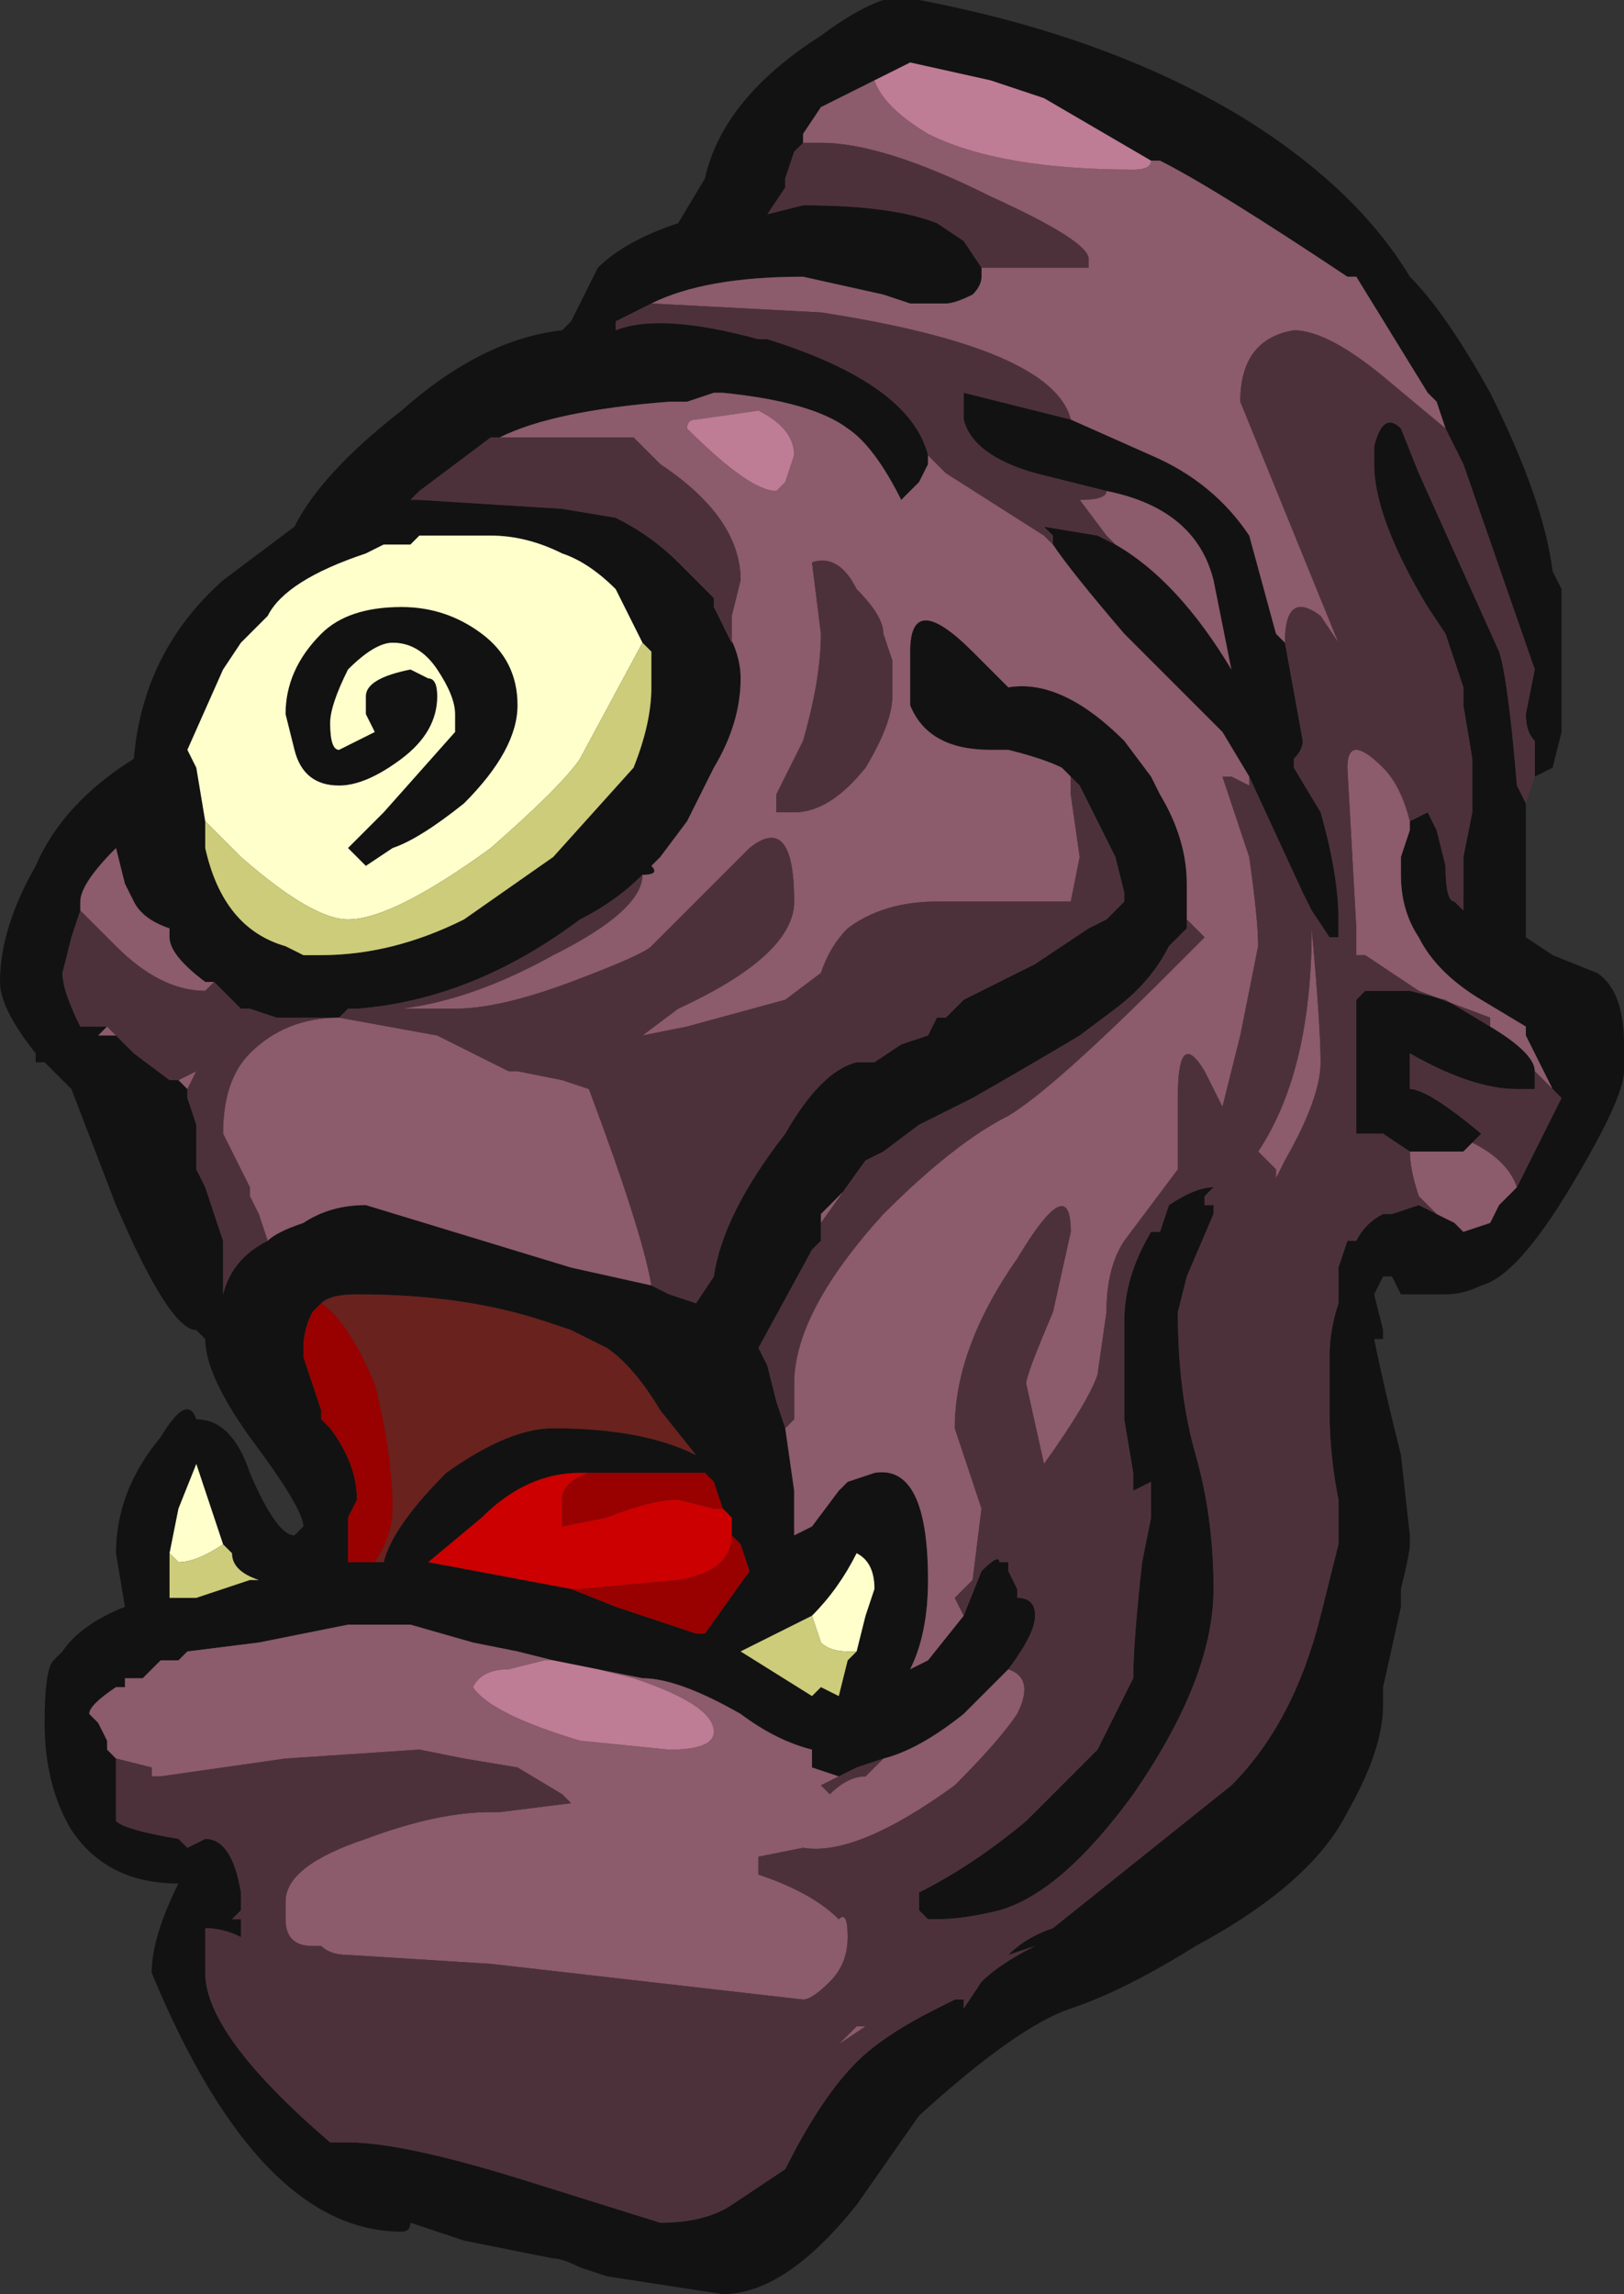 <?xml version="1.0" encoding="UTF-8" standalone="no"?>
<svg xmlns:ffdec="https://www.free-decompiler.com/flash" xmlns:xlink="http://www.w3.org/1999/xlink" ffdec:objectType="shape" height="12.85px" width="9.1px" xmlns="http://www.w3.org/2000/svg">
  <rect width="100%" height="100%" fill="#333333" stroke="none"/>
  <g transform="matrix(1.0, 0.0, 0.0, 1.0, 4.6, 10.85)">
    <path d="M3.95 -6.35 L3.95 -5.6 4.1 -5.5 4.35 -5.4 Q4.5 -5.3 4.5 -5.0 L4.5 -4.85 Q4.5 -4.7 4.2 -4.2 3.9 -3.7 3.7 -3.65 3.6 -3.6 3.5 -3.6 L3.25 -3.6 3.2 -3.7 3.15 -3.7 3.1 -3.6 3.15 -3.4 3.15 -3.35 3.1 -3.35 Q3.15 -3.1 3.25 -2.7 L3.3 -2.25 3.3 -2.2 Q3.3 -2.15 3.25 -1.95 L3.25 -1.85 3.15 -1.4 3.15 -1.3 Q3.15 -1.05 2.95 -0.7 2.75 -0.3 2.1 0.05 1.7 0.3 1.4 0.4 1.1 0.5 0.55 1.0 L0.2 1.5 Q-0.2 2.0 -0.55 2.0 L-1.2 1.9 -1.35 1.85 Q-1.45 1.8 -1.5 1.8 L-2.0 1.7 -2.3 1.6 Q-2.3 1.65 -2.35 1.65 -3.15 1.65 -3.75 0.2 -3.75 0.0 -3.6 -0.3 -4.0 -0.3 -4.2 -0.6 -4.35 -0.85 -4.35 -1.2 -4.35 -1.5 -4.3 -1.55 L-4.25 -1.6 Q-4.15 -1.75 -3.9 -1.85 L-3.95 -2.15 Q-3.95 -2.5 -3.7 -2.8 -3.55 -3.05 -3.5 -2.9 -3.3 -2.9 -3.2 -2.6 -3.05 -2.25 -2.95 -2.25 L-2.9 -2.3 Q-2.9 -2.4 -3.2 -2.8 -3.45 -3.15 -3.45 -3.35 L-3.5 -3.4 Q-3.65 -3.4 -3.95 -4.1 L-4.2 -4.75 -4.35 -4.9 -4.4 -4.9 -4.4 -4.95 Q-4.6 -5.2 -4.6 -5.35 -4.6 -5.65 -4.4 -6.0 -4.25 -6.35 -3.85 -6.6 -3.8 -7.2 -3.35 -7.6 L-2.95 -7.9 Q-2.8 -8.2 -2.35 -8.55 -1.9 -8.95 -1.45 -9.0 L-1.4 -9.05 -1.25 -9.35 Q-1.1 -9.5 -0.8 -9.6 L-0.65 -9.85 Q-0.55 -10.3 0.0 -10.65 0.2 -10.8 0.35 -10.85 L0.55 -10.85 Q1.6 -10.65 2.35 -10.2 3.0 -9.8 3.3 -9.3 3.5 -9.1 3.75 -8.65 4.05 -8.05 4.1 -7.65 L4.15 -7.55 4.15 -6.75 4.1 -6.55 4.0 -6.5 4.0 -6.7 Q3.95 -6.75 3.95 -6.85 L4.0 -7.1 3.6 -8.25 3.5 -8.45 3.45 -8.6 3.4 -8.65 3.0 -9.3 2.95 -9.3 Q2.2 -9.8 1.9 -9.95 L1.85 -9.95 1.25 -10.3 0.95 -10.4 0.5 -10.5 0.3 -10.4 0.0 -10.25 -0.1 -10.1 -0.1 -10.05 -0.15 -10.0 -0.2 -9.85 -0.2 -9.8 -0.3 -9.65 -0.1 -9.7 Q0.4 -9.7 0.65 -9.6 L0.8 -9.5 0.9 -9.35 0.9 -9.3 Q0.9 -9.25 0.85 -9.2 0.75 -9.15 0.7 -9.15 L0.5 -9.15 0.35 -9.2 -0.1 -9.3 Q-0.65 -9.3 -0.95 -9.15 L-1.15 -9.05 -1.15 -9.0 Q-0.9 -9.1 -0.35 -8.95 L-0.3 -8.95 Q0.5 -8.7 0.6 -8.3 L0.6 -8.25 0.55 -8.15 0.45 -8.05 Q0.3 -8.35 0.15 -8.45 -0.05 -8.6 -0.55 -8.65 L-0.6 -8.65 -0.75 -8.6 -0.85 -8.6 Q-1.5 -8.55 -1.8 -8.4 L-1.85 -8.4 -2.25 -8.1 -2.3 -8.05 -2.25 -8.05 -1.45 -8.0 -1.15 -7.95 Q-0.95 -7.85 -0.8 -7.7 L-0.6 -7.5 -0.6 -7.45 -0.55 -7.35 Q-0.45 -7.2 -0.45 -7.05 -0.45 -6.8 -0.6 -6.55 L-0.75 -6.25 -0.9 -6.05 -0.95 -6.0 Q-0.9 -5.95 -1.0 -5.95 -1.15 -5.8 -1.35 -5.7 -1.95 -5.25 -2.6 -5.2 L-2.65 -5.2 -2.7 -5.15 -3.05 -5.15 -3.2 -5.2 -3.25 -5.2 -3.4 -5.35 -3.45 -5.35 Q-3.65 -5.5 -3.65 -5.6 L-3.65 -5.65 Q-3.8 -5.7 -3.85 -5.8 L-3.9 -5.9 -3.95 -6.1 Q-4.15 -5.9 -4.15 -5.8 L-4.15 -5.75 -4.2 -5.6 -4.25 -5.4 Q-4.25 -5.3 -4.15 -5.1 L-4.0 -5.1 -4.05 -5.05 -3.95 -5.05 -3.85 -4.95 -3.65 -4.8 -3.6 -4.8 -3.55 -4.75 -3.55 -4.7 -3.5 -4.55 -3.5 -4.3 -3.45 -4.2 Q-3.4 -4.05 -3.35 -3.9 L-3.35 -3.65 -3.35 -3.6 Q-3.3 -3.8 -3.1 -3.9 -3.05 -3.95 -2.9 -4.0 -2.75 -4.1 -2.55 -4.1 L-1.4 -3.75 -0.95 -3.65 -0.85 -3.6 -0.7 -3.55 -0.6 -3.7 Q-0.55 -4.05 -0.2 -4.5 0.0 -4.85 0.2 -4.9 L0.3 -4.9 0.45 -5.0 0.6 -5.05 0.65 -5.15 0.7 -5.15 0.8 -5.25 1.2 -5.45 1.5 -5.65 1.6 -5.7 1.7 -5.8 1.7 -5.85 1.65 -6.05 1.45 -6.45 1.4 -6.5 1.35 -6.55 Q1.25 -6.6 1.05 -6.65 L0.95 -6.65 Q0.6 -6.65 0.5 -6.9 L0.5 -7.2 Q0.5 -7.55 0.85 -7.2 L1.05 -7.0 Q1.35 -7.05 1.7 -6.7 L1.85 -6.5 1.9 -6.4 Q2.05 -6.15 2.05 -5.9 L2.05 -5.7 2.05 -5.65 1.95 -5.55 Q1.85 -5.35 1.65 -5.2 L1.45 -5.05 Q1.2 -4.9 0.85 -4.7 L0.55 -4.55 0.35 -4.4 0.25 -4.35 0.15 -4.2 0.0 -4.05 0.0 -4.0 0.0 -3.9 -0.05 -3.85 -0.35 -3.3 -0.3 -3.2 -0.25 -3.0 -0.2 -2.85 -0.15 -2.5 -0.15 -2.25 -0.05 -2.3 0.1 -2.5 0.15 -2.55 0.3 -2.6 Q0.6 -2.65 0.6 -2.0 0.6 -1.7 0.5 -1.5 L0.6 -1.55 0.8 -1.8 0.9 -2.05 Q1.0 -2.15 1.0 -2.1 L1.05 -2.1 1.05 -2.05 1.1 -1.95 1.1 -1.9 Q1.2 -1.9 1.2 -1.8 1.2 -1.7 1.05 -1.5 L0.8 -1.25 Q0.55 -1.05 0.35 -1.0 L0.2 -0.95 0.1 -0.9 -0.05 -0.95 -0.05 -1.05 Q-0.25 -1.1 -0.45 -1.25 -0.8 -1.45 -1.0 -1.45 L-1.25 -1.5 -1.5 -1.55 -1.7 -1.6 -1.95 -1.65 -2.3 -1.75 -2.65 -1.75 -3.15 -1.65 -3.55 -1.6 -3.6 -1.55 -3.7 -1.55 -3.8 -1.45 -3.9 -1.4 -3.95 -1.4 Q-4.1 -1.3 -4.1 -1.25 L-4.05 -1.2 -4.0 -1.1 -4.0 -1.05 -3.95 -1.0 -3.95 -0.65 Q-3.9 -0.6 -3.6 -0.55 L-3.55 -0.5 -3.45 -0.55 Q-3.3 -0.55 -3.25 -0.25 L-3.25 -0.15 -3.3 -0.1 -3.25 -0.1 -3.25 0.0 Q-3.35 -0.05 -3.45 -0.05 L-3.45 0.2 Q-3.45 0.55 -2.75 1.15 L-2.65 1.15 Q-2.35 1.15 -1.7 1.35 L-0.9 1.6 Q-0.65 1.6 -0.5 1.5 L-0.2 1.3 Q0.0 0.9 0.2 0.7 0.35 0.55 0.65 0.4 L0.75 0.35 0.8 0.35 0.8 0.4 0.9 0.25 Q1.0 0.15 1.2 0.05 L1.05 0.1 Q1.15 0.0 1.3 -0.05 L2.3 -0.85 Q2.65 -1.2 2.8 -1.8 L2.9 -2.2 2.9 -2.45 Q2.85 -2.7 2.85 -2.95 L2.85 -3.25 Q2.85 -3.4 2.9 -3.55 L2.9 -3.75 2.95 -3.9 3.0 -3.9 Q3.05 -4.0 3.15 -4.05 L3.2 -4.05 3.35 -4.1 3.45 -4.05 3.55 -4.0 3.6 -3.95 3.75 -4.0 3.8 -4.1 3.9 -4.2 4.15 -4.7 4.1 -4.75 3.95 -5.05 3.95 -5.1 3.7 -5.25 Q3.45 -5.4 3.35 -5.6 3.25 -5.75 3.25 -5.95 L3.25 -6.05 3.3 -6.2 3.3 -6.25 3.4 -6.3 3.45 -6.2 3.5 -6.0 Q3.5 -5.8 3.55 -5.8 L3.6 -5.75 3.6 -6.05 3.65 -6.3 3.65 -6.6 3.6 -6.9 3.6 -7.0 3.5 -7.3 3.4 -7.45 Q3.1 -7.95 3.1 -8.25 L3.1 -8.35 Q3.15 -8.55 3.25 -8.45 L3.35 -8.2 3.8 -7.2 Q3.85 -7.05 3.9 -6.45 L3.95 -6.35 M1.6 -8.1 L1.2 -8.2 Q0.85 -8.3 0.8 -8.5 L0.8 -8.65 1.4 -8.5 1.85 -8.3 Q2.2 -8.15 2.4 -7.85 L2.55 -7.3 2.6 -7.25 2.7 -6.7 Q2.7 -6.65 2.65 -6.6 L2.65 -6.55 2.8 -6.3 Q2.9 -5.95 2.9 -5.7 L2.9 -5.6 Q2.95 -5.6 2.85 -5.6 L2.75 -5.75 2.7 -5.85 2.4 -6.5 2.25 -6.75 1.7 -7.3 Q1.4 -7.65 1.3 -7.8 L1.3 -7.85 1.25 -7.9 1.55 -7.85 1.65 -7.8 Q2.0 -7.6 2.3 -7.1 L2.2 -7.6 Q2.1 -8.0 1.6 -8.1 M3.75 -5.1 Q4.0 -4.95 4.0 -4.85 L4.0 -4.75 3.9 -4.75 Q3.65 -4.75 3.3 -4.95 L3.3 -4.75 Q3.4 -4.75 3.7 -4.5 L3.6 -4.4 3.3 -4.4 3.15 -4.5 3.0 -4.5 3.0 -5.25 3.05 -5.3 3.3 -5.3 3.5 -5.25 3.75 -5.1 M2.15 -4.1 L2.2 -4.1 2.2 -4.05 2.05 -3.7 2.0 -3.5 Q2.0 -3.05 2.1 -2.7 2.2 -2.35 2.2 -1.95 2.2 -1.45 1.75 -0.8 1.35 -0.25 1.0 -0.15 0.8 -0.1 0.65 -0.1 L0.6 -0.1 0.55 -0.15 0.55 -0.25 Q0.85 -0.4 1.15 -0.65 L1.55 -1.05 1.75 -1.45 Q1.75 -1.65 1.8 -2.1 L1.85 -2.35 1.85 -2.55 1.75 -2.5 1.75 -2.6 1.7 -2.9 1.7 -3.45 Q1.7 -3.7 1.85 -3.95 L1.9 -3.95 1.95 -4.1 Q2.1 -4.2 2.2 -4.2 L2.15 -4.15 2.15 -4.1 M0.2 -1.6 L0.25 -1.8 0.3 -1.95 Q0.3 -2.1 0.2 -2.15 0.1 -1.95 -0.05 -1.8 -0.25 -1.7 -0.45 -1.6 L-0.05 -1.35 0.0 -1.4 0.1 -1.35 0.15 -1.55 0.2 -1.6 M-2.05 -7.85 L-2.25 -7.85 -2.3 -7.8 -2.45 -7.8 -2.55 -7.75 Q-3.0 -7.6 -3.1 -7.4 L-3.25 -7.25 -3.35 -7.1 -3.55 -6.65 -3.5 -6.55 -3.45 -6.25 -3.45 -6.1 Q-3.35 -5.65 -3.0 -5.55 L-2.9 -5.5 -2.8 -5.5 Q-2.4 -5.5 -2.0 -5.7 L-1.5 -6.05 -1.05 -6.55 Q-0.95 -6.8 -0.95 -7.0 L-0.95 -7.2 -1.0 -7.25 -1.15 -7.55 Q-1.3 -7.7 -1.45 -7.75 -1.65 -7.85 -1.85 -7.85 L-1.9 -7.85 -2.0 -7.85 -2.05 -7.85 M-2.65 -7.1 Q-2.75 -6.9 -2.75 -6.8 -2.75 -6.65 -2.7 -6.65 L-2.5 -6.75 -2.55 -6.85 -2.55 -6.95 Q-2.55 -7.05 -2.3 -7.1 L-2.2 -7.05 Q-2.15 -7.05 -2.15 -6.95 -2.15 -6.75 -2.35 -6.6 -2.55 -6.45 -2.7 -6.45 -2.9 -6.45 -2.95 -6.65 L-3.0 -6.85 Q-3.0 -7.1 -2.8 -7.3 -2.65 -7.45 -2.35 -7.45 -2.1 -7.45 -1.9 -7.3 -1.7 -7.15 -1.7 -6.9 -1.7 -6.65 -2.0 -6.35 -2.25 -6.15 -2.4 -6.1 L-2.55 -6.0 -2.65 -6.1 -2.45 -6.3 -2.05 -6.75 -2.05 -6.85 Q-2.05 -6.95 -2.15 -7.1 -2.25 -7.25 -2.4 -7.25 -2.5 -7.25 -2.65 -7.1 M-2.3 -4.7 L-2.3 -4.7 M-2.5 -2.1 L-2.45 -2.1 Q-2.4 -2.3 -2.1 -2.6 -1.75 -2.85 -1.5 -2.85 -1.0 -2.85 -0.7 -2.7 L-0.9 -2.95 Q-1.05 -3.2 -1.2 -3.3 L-1.4 -3.4 -1.55 -3.45 Q-2.0 -3.6 -2.6 -3.6 -2.75 -3.6 -2.8 -3.55 L-2.85 -3.5 Q-2.9 -3.4 -2.9 -3.3 L-2.9 -3.25 -2.8 -2.95 -2.75 -2.85 Q-2.6 -2.65 -2.6 -2.45 L-2.65 -2.35 -2.65 -2.3 Q-2.65 -2.15 -2.65 -2.1 L-2.5 -2.1 M-3.65 -2.15 L-3.65 -1.9 -3.5 -1.9 -3.2 -2.0 -3.15 -2.0 Q-3.3 -2.05 -3.3 -2.15 L-3.35 -2.2 -3.5 -2.65 -3.6 -2.4 -3.65 -2.15 M-1.3 -2.6 L-1.35 -2.6 Q-1.65 -2.6 -1.9 -2.35 L-2.2 -2.1 -1.4 -1.95 -1.15 -1.85 -0.7 -1.7 -0.65 -1.7 -0.4 -2.05 -0.45 -2.2 -0.5 -2.25 -0.5 -2.35 -0.55 -2.4 -0.6 -2.55 -0.65 -2.6 -1.3 -2.6 M-0.65 -2.6 L-0.65 -2.6" fill="#121212" fill-rule="evenodd" stroke="none"/>
    <path d="M3.3 -6.25 L3.3 -6.2 3.25 -6.05 3.25 -5.95 Q3.25 -5.75 3.35 -5.6 3.45 -5.4 3.7 -5.25 L3.95 -5.1 3.95 -5.05 4.1 -4.75 4.15 -4.7 4.0 -4.85 Q4.0 -4.95 3.75 -5.1 L3.75 -5.15 3.35 -5.3 3.05 -5.5 3.0 -5.5 3.0 -5.65 2.95 -6.55 Q2.95 -6.75 3.15 -6.55 3.25 -6.45 3.3 -6.25 M3.9 -4.2 L3.8 -4.1 3.75 -4.0 3.6 -3.95 3.55 -4.0 3.45 -4.05 3.35 -4.15 Q3.3 -4.3 3.3 -4.4 L3.6 -4.4 3.65 -4.45 Q3.85 -4.35 3.9 -4.2 M-3.95 -1.0 L-4.0 -1.05 -4.0 -1.1 -4.05 -1.2 -4.1 -1.25 Q-4.1 -1.3 -3.95 -1.4 L-3.9 -1.4 -3.9 -1.45 -3.8 -1.45 -3.7 -1.55 -3.6 -1.55 -3.55 -1.6 -3.15 -1.65 -2.65 -1.75 -2.3 -1.75 -1.95 -1.65 -1.7 -1.6 -1.5 -1.55 -1.55 -1.55 -1.75 -1.5 Q-1.9 -1.5 -1.95 -1.4 -1.85 -1.25 -1.35 -1.1 L-0.85 -1.05 Q-0.6 -1.05 -0.6 -1.15 -0.6 -1.3 -1.05 -1.45 L-1.25 -1.5 -1.0 -1.45 Q-0.8 -1.45 -0.45 -1.25 -0.25 -1.1 -0.05 -1.05 L-0.05 -0.95 0.1 -0.9 0.0 -0.85 0.05 -0.8 Q0.15 -0.9 0.25 -0.9 L0.35 -1.0 Q0.55 -1.05 0.8 -1.25 L1.05 -1.5 Q1.2 -1.45 1.1 -1.25 1.0 -1.1 0.75 -0.85 0.2 -0.45 -0.1 -0.5 L-0.35 -0.45 -0.35 -0.35 Q-0.05 -0.25 0.1 -0.1 0.15 -0.15 0.15 0.0 0.15 0.15 0.05 0.25 -0.05 0.35 -0.1 0.35 L-1.85 0.15 -2.65 0.1 Q-2.75 0.1 -2.8 0.05 L-2.85 0.05 Q-3.0 0.05 -3.0 -0.1 L-3.0 -0.2 Q-3.0 -0.4 -2.55 -0.55 -2.15 -0.7 -1.85 -0.7 L-1.8 -0.7 -1.4 -0.75 -1.45 -0.8 -1.7 -0.95 -2.0 -1.0 -2.25 -1.05 -3.0 -1.0 -3.7 -0.9 -3.75 -0.9 -3.75 -0.95 -3.95 -1.0 M0.8 -1.8 L0.6 -1.55 0.5 -1.5 Q0.6 -1.7 0.6 -2.0 0.6 -2.65 0.3 -2.6 L0.15 -2.55 0.1 -2.5 -0.05 -2.3 -0.15 -2.25 -0.15 -2.5 -0.2 -2.85 -0.15 -2.9 -0.15 -3.1 Q-0.15 -3.5 0.35 -4.05 0.75 -4.45 1.05 -4.6 1.3 -4.75 1.95 -5.4 L2.15 -5.6 2.05 -5.7 2.05 -5.9 Q2.05 -6.15 1.9 -6.4 L1.85 -6.5 1.7 -6.7 Q1.35 -7.05 1.05 -7.0 L0.85 -7.2 Q0.5 -7.55 0.5 -7.2 L0.5 -6.9 Q0.6 -6.65 0.95 -6.65 L1.05 -6.65 Q1.25 -6.6 1.35 -6.55 L1.4 -6.5 1.4 -6.4 1.45 -6.05 1.4 -5.8 0.65 -5.8 Q0.35 -5.8 0.15 -5.65 0.05 -5.55 0.0 -5.4 L-0.2 -5.25 -0.75 -5.1 -1.0 -5.05 -0.8 -5.2 Q-0.15 -5.5 -0.15 -5.8 -0.15 -6.3 -0.4 -6.1 L-0.95 -5.55 Q-1.0 -5.5 -1.4 -5.35 -1.8 -5.2 -2.05 -5.2 L-2.35 -5.2 Q-1.95 -5.25 -1.5 -5.5 -1.0 -5.75 -1.0 -5.95 -0.9 -5.95 -0.95 -6.0 L-0.9 -6.05 -0.75 -6.25 -0.6 -6.55 Q-0.45 -6.8 -0.45 -7.05 -0.45 -7.2 -0.55 -7.35 L-0.5 -7.25 -0.5 -7.4 -0.45 -7.6 Q-0.45 -7.95 -0.9 -8.25 L-1.05 -8.4 -1.3 -8.4 Q-1.55 -8.4 -1.85 -8.4 L-1.8 -8.4 Q-1.5 -8.55 -0.85 -8.6 L-0.75 -8.6 -0.6 -8.65 -0.55 -8.65 Q-0.05 -8.6 0.15 -8.45 0.3 -8.35 0.45 -8.05 L0.55 -8.15 0.6 -8.25 0.6 -8.3 0.7 -8.2 1.25 -7.85 1.3 -7.8 Q1.4 -7.65 1.7 -7.3 L2.25 -6.75 2.4 -6.5 2.4 -6.45 2.3 -6.5 2.25 -6.5 2.4 -6.05 Q2.45 -5.7 2.45 -5.55 L2.35 -5.05 2.25 -4.65 2.15 -4.85 Q2.0 -5.1 2.0 -4.7 L2.0 -4.3 1.7 -3.9 Q1.6 -3.75 1.6 -3.5 L1.55 -3.15 Q1.5 -3.0 1.25 -2.65 L1.15 -3.1 Q1.15 -3.15 1.3 -3.5 L1.4 -3.95 Q1.4 -4.3 1.1 -3.8 0.75 -3.3 0.75 -2.85 L0.9 -2.4 0.85 -2.0 0.75 -1.9 0.8 -1.8 M0.0 -4.0 L0.0 -4.05 0.15 -4.2 0.25 -4.35 0.0 -4.0 M-0.95 -3.65 L-1.4 -3.75 -2.55 -4.1 Q-2.75 -4.1 -2.9 -4.0 -3.05 -3.95 -3.1 -3.9 L-3.15 -4.05 -3.2 -4.15 -3.2 -4.2 -3.35 -4.5 Q-3.35 -4.8 -3.2 -4.95 -3.0 -5.15 -2.7 -5.15 L-2.15 -5.05 -1.75 -4.85 -1.7 -4.85 -1.45 -4.8 -1.3 -4.75 Q-1.0 -3.95 -0.95 -3.65 M-3.35 -3.6 L-3.35 -3.65 -3.35 -3.6 M-3.55 -4.7 L-3.55 -4.75 -3.6 -4.8 -3.5 -4.85 -3.55 -4.75 -3.55 -4.7 M-3.95 -5.05 L-4.05 -5.05 -4.0 -5.1 -3.95 -5.05 M-4.15 -5.75 L-4.15 -5.8 Q-4.15 -5.9 -3.95 -6.1 L-3.9 -5.9 -3.85 -5.8 Q-3.8 -5.7 -3.65 -5.65 L-3.65 -5.6 Q-3.65 -5.5 -3.45 -5.35 L-3.4 -5.35 -3.45 -5.3 Q-3.7 -5.3 -3.95 -5.55 L-4.15 -5.75 M-0.95 -9.15 Q-0.65 -9.3 -0.1 -9.3 L0.35 -9.2 0.5 -9.15 0.7 -9.15 Q0.75 -9.15 0.85 -9.2 0.9 -9.25 0.9 -9.3 L0.9 -9.35 1.5 -9.35 1.5 -9.4 Q1.5 -9.5 0.95 -9.75 0.35 -10.05 0.0 -10.05 L-0.1 -10.05 -0.1 -10.1 0.0 -10.25 0.3 -10.4 Q0.35 -10.25 0.6 -10.1 1.0 -9.9 1.75 -9.9 1.85 -9.9 1.85 -9.95 L1.9 -9.95 Q2.2 -9.8 2.95 -9.3 L3.0 -9.3 3.4 -8.65 3.45 -8.6 3.5 -8.45 3.2 -8.7 Q2.85 -9.0 2.65 -9.0 2.35 -8.95 2.35 -8.6 L2.9 -7.25 2.8 -7.4 Q2.6 -7.55 2.6 -7.25 L2.55 -7.3 2.4 -7.85 Q2.2 -8.15 1.85 -8.3 L1.4 -8.5 Q1.3 -8.9 0.0 -9.1 L-0.95 -9.15 M1.65 -7.8 L1.6 -7.85 1.45 -8.05 Q1.6 -8.05 1.6 -8.1 2.1 -8.0 2.2 -7.6 L2.3 -7.1 Q2.0 -7.6 1.65 -7.8 M0.35 -7.3 Q0.35 -7.4 0.2 -7.55 0.1 -7.75 -0.05 -7.7 L0.0 -7.3 Q0.0 -7.05 -0.1 -6.7 L-0.25 -6.4 -0.25 -6.3 -0.15 -6.3 Q0.05 -6.3 0.25 -6.55 0.4 -6.8 0.4 -6.95 L0.4 -7.15 0.35 -7.3 M2.6 -4.35 L2.55 -4.25 2.55 -4.3 2.45 -4.4 Q2.75 -4.85 2.75 -5.65 2.8 -5.1 2.8 -4.9 2.8 -4.7 2.6 -4.35 M0.1 0.6 L0.25 0.5 0.2 0.5 0.1 0.6 M-0.35 -8.55 L-0.7 -8.5 Q-0.75 -8.5 -0.75 -8.45 -0.4 -8.1 -0.25 -8.1 L-0.2 -8.15 -0.15 -8.3 Q-0.15 -8.45 -0.35 -8.55 M-2.3 -4.7 L-2.3 -4.7 M-0.05 0.1 L-0.05 0.1" fill="#8c5b6c" fill-rule="evenodd" stroke="none"/>
    <path d="M4.0 -6.5 L3.95 -6.35 3.9 -6.45 Q3.85 -7.05 3.8 -7.2 L3.35 -8.2 3.25 -8.45 Q3.15 -8.55 3.1 -8.35 L3.1 -8.25 Q3.1 -7.95 3.4 -7.45 L3.5 -7.3 3.6 -7.0 3.6 -6.9 3.65 -6.6 3.65 -6.3 3.6 -6.05 3.6 -5.75 3.55 -5.8 Q3.5 -5.8 3.5 -6.0 L3.45 -6.2 3.4 -6.3 3.3 -6.25 Q3.25 -6.45 3.15 -6.55 2.95 -6.75 2.95 -6.55 L3.0 -5.65 3.0 -5.5 3.05 -5.5 3.35 -5.3 3.75 -5.15 3.75 -5.1 3.5 -5.25 3.3 -5.3 3.05 -5.3 3.0 -5.25 3.0 -4.5 3.15 -4.5 3.3 -4.4 Q3.3 -4.3 3.35 -4.15 L3.45 -4.05 3.35 -4.1 3.2 -4.05 3.15 -4.05 Q3.05 -4.0 3.0 -3.9 L2.95 -3.9 2.9 -3.75 2.9 -3.55 Q2.85 -3.4 2.85 -3.25 L2.85 -2.95 Q2.85 -2.7 2.9 -2.45 L2.9 -2.2 2.8 -1.8 Q2.65 -1.2 2.3 -0.85 L1.3 -0.05 Q1.15 0.0 1.05 0.1 L1.2 0.05 Q1.0 0.15 0.9 0.25 L0.8 0.4 0.8 0.35 0.75 0.35 0.65 0.4 Q0.35 0.55 0.2 0.7 0.0 0.9 -0.2 1.3 L-0.5 1.5 Q-0.65 1.6 -0.9 1.6 L-1.7 1.35 Q-2.35 1.15 -2.65 1.15 L-2.75 1.15 Q-3.45 0.55 -3.45 0.2 L-3.45 -0.05 Q-3.35 -0.05 -3.25 0.0 L-3.25 -0.1 -3.3 -0.1 -3.25 -0.15 -3.25 -0.25 Q-3.3 -0.55 -3.45 -0.55 L-3.55 -0.5 -3.6 -0.55 Q-3.9 -0.6 -3.95 -0.65 L-3.95 -1.0 -3.75 -0.95 -3.75 -0.9 -3.7 -0.9 -3.0 -1.0 -2.25 -1.05 -2.0 -1.0 -1.7 -0.95 -1.45 -0.8 -1.4 -0.75 -1.8 -0.7 -1.85 -0.7 Q-2.15 -0.7 -2.55 -0.55 -3.0 -0.4 -3.0 -0.2 L-3.0 -0.1 Q-3.0 0.05 -2.85 0.05 L-2.8 0.05 Q-2.75 0.1 -2.65 0.1 L-1.85 0.15 -0.1 0.35 Q-0.05 0.35 0.05 0.25 0.15 0.15 0.15 0.0 0.15 -0.15 0.1 -0.1 -0.05 -0.25 -0.35 -0.35 L-0.35 -0.45 -0.1 -0.5 Q0.2 -0.45 0.75 -0.85 1.0 -1.1 1.1 -1.25 1.2 -1.45 1.05 -1.5 1.2 -1.7 1.2 -1.8 1.2 -1.9 1.1 -1.9 L1.1 -1.95 1.05 -2.05 1.05 -2.1 1.0 -2.1 Q1.0 -2.15 0.9 -2.05 L0.8 -1.8 0.75 -1.9 0.85 -2.0 0.9 -2.4 0.75 -2.85 Q0.75 -3.3 1.1 -3.8 1.4 -4.3 1.4 -3.95 L1.3 -3.5 Q1.15 -3.15 1.15 -3.1 L1.25 -2.65 Q1.5 -3.0 1.55 -3.15 L1.6 -3.5 Q1.6 -3.75 1.7 -3.9 L2.0 -4.3 2.0 -4.7 Q2.0 -5.1 2.15 -4.85 L2.25 -4.65 2.35 -5.05 2.45 -5.55 Q2.45 -5.7 2.4 -6.05 L2.25 -6.5 2.3 -6.5 2.4 -6.45 2.4 -6.5 2.7 -5.85 2.75 -5.75 2.85 -5.6 Q2.95 -5.6 2.9 -5.6 L2.9 -5.7 Q2.9 -5.95 2.8 -6.3 L2.65 -6.55 2.65 -6.6 Q2.7 -6.65 2.7 -6.7 L2.6 -7.25 Q2.6 -7.55 2.8 -7.4 L2.9 -7.25 2.35 -8.6 Q2.35 -8.95 2.65 -9.0 2.85 -9.0 3.2 -8.7 L3.5 -8.45 3.6 -8.25 4.0 -7.1 3.95 -6.85 Q3.95 -6.75 4.0 -6.7 L4.0 -6.5 M4.15 -4.7 L3.9 -4.2 Q3.85 -4.35 3.65 -4.45 L3.6 -4.4 3.7 -4.5 Q3.4 -4.75 3.3 -4.75 L3.3 -4.95 Q3.65 -4.75 3.9 -4.75 L4.0 -4.75 4.0 -4.85 4.15 -4.7 M0.1 -0.9 L0.2 -0.95 0.35 -1.0 0.25 -0.9 Q0.15 -0.9 0.05 -0.8 L0.0 -0.85 0.1 -0.9 M-0.2 -2.85 L-0.25 -3.0 -0.3 -3.2 -0.35 -3.3 -0.05 -3.85 0.0 -3.9 0.0 -4.0 0.25 -4.35 0.35 -4.4 0.55 -4.55 0.85 -4.7 Q1.2 -4.9 1.45 -5.05 L1.65 -5.2 Q1.85 -5.35 1.95 -5.55 L2.05 -5.65 2.05 -5.7 2.15 -5.6 1.95 -5.4 Q1.3 -4.75 1.05 -4.6 0.75 -4.45 0.35 -4.05 -0.15 -3.5 -0.15 -3.1 L-0.15 -2.9 -0.2 -2.85 M1.4 -6.5 L1.45 -6.45 1.65 -6.05 1.7 -5.85 1.7 -5.8 1.6 -5.7 1.5 -5.65 1.2 -5.45 0.8 -5.25 0.7 -5.15 0.65 -5.15 0.6 -5.05 0.45 -5.0 0.3 -4.9 0.2 -4.9 Q0.0 -4.85 -0.2 -4.5 -0.55 -4.05 -0.6 -3.7 L-0.7 -3.55 -0.85 -3.6 -0.95 -3.65 Q-1.0 -3.95 -1.3 -4.75 L-1.45 -4.8 -1.7 -4.85 -1.75 -4.85 -2.15 -5.05 -2.7 -5.15 Q-3.0 -5.15 -3.2 -4.95 -3.35 -4.8 -3.35 -4.5 L-3.2 -4.2 -3.2 -4.15 -3.15 -4.05 -3.1 -3.9 Q-3.3 -3.8 -3.35 -3.6 L-3.35 -3.65 -3.35 -3.9 Q-3.4 -4.05 -3.45 -4.2 L-3.5 -4.3 -3.5 -4.55 -3.55 -4.7 -3.55 -4.75 -3.5 -4.85 -3.6 -4.8 -3.65 -4.8 -3.85 -4.95 -3.95 -5.05 -4.0 -5.1 -4.15 -5.1 Q-4.25 -5.3 -4.25 -5.4 L-4.2 -5.6 -4.15 -5.75 -3.95 -5.55 Q-3.7 -5.3 -3.45 -5.3 L-3.4 -5.35 -3.25 -5.2 -3.2 -5.2 -3.05 -5.15 -2.7 -5.15 -2.65 -5.2 -2.6 -5.2 Q-1.95 -5.25 -1.35 -5.7 -1.15 -5.8 -1.0 -5.95 -1.0 -5.75 -1.5 -5.5 -1.95 -5.25 -2.35 -5.2 L-2.05 -5.2 Q-1.8 -5.2 -1.4 -5.35 -1.0 -5.5 -0.95 -5.55 L-0.4 -6.1 Q-0.15 -6.3 -0.15 -5.8 -0.15 -5.5 -0.8 -5.2 L-1.0 -5.05 -0.75 -5.1 -0.2 -5.25 0.0 -5.4 Q0.05 -5.55 0.15 -5.65 0.35 -5.8 0.65 -5.8 L1.4 -5.8 1.45 -6.05 1.4 -6.4 1.4 -6.5 M-0.55 -7.35 L-0.6 -7.45 -0.6 -7.5 -0.8 -7.7 Q-0.95 -7.85 -1.15 -7.95 L-1.45 -8.0 -2.25 -8.05 -2.3 -8.05 -2.25 -8.1 -1.85 -8.4 Q-1.55 -8.4 -1.3 -8.4 L-1.05 -8.4 -0.9 -8.25 Q-0.45 -7.95 -0.45 -7.6 L-0.5 -7.4 -0.5 -7.25 -0.55 -7.35 M0.6 -8.3 Q0.5 -8.7 -0.3 -8.95 L-0.35 -8.95 Q-0.9 -9.1 -1.15 -9.0 L-1.15 -9.05 -0.95 -9.15 0.0 -9.1 Q1.3 -8.9 1.4 -8.5 L0.8 -8.65 0.8 -8.5 Q0.85 -8.3 1.2 -8.2 L1.6 -8.1 Q1.6 -8.05 1.45 -8.05 L1.6 -7.85 1.65 -7.8 1.55 -7.85 1.25 -7.9 1.3 -7.85 1.3 -7.8 1.25 -7.85 0.7 -8.2 0.6 -8.3 M0.9 -9.35 L0.8 -9.5 0.65 -9.6 Q0.4 -9.7 -0.1 -9.7 L-0.3 -9.65 -0.2 -9.8 -0.2 -9.85 -0.15 -10.0 -0.1 -10.05 0.0 -10.05 Q0.35 -10.05 0.95 -9.75 1.5 -9.5 1.5 -9.4 L1.5 -9.35 0.9 -9.35 M0.35 -7.3 L0.4 -7.15 0.4 -6.95 Q0.4 -6.8 0.25 -6.55 0.05 -6.3 -0.15 -6.3 L-0.25 -6.3 -0.25 -6.4 -0.1 -6.7 Q0.0 -7.05 0.0 -7.3 L-0.05 -7.7 Q0.1 -7.75 0.2 -7.55 0.35 -7.4 0.35 -7.3 M2.15 -4.1 L2.15 -4.15 2.2 -4.2 Q2.1 -4.2 1.95 -4.1 L1.9 -3.95 1.85 -3.95 Q1.7 -3.7 1.7 -3.45 L1.7 -2.9 1.75 -2.6 1.75 -2.5 1.85 -2.55 1.85 -2.35 1.8 -2.1 Q1.75 -1.65 1.75 -1.45 L1.55 -1.05 1.15 -0.65 Q0.85 -0.4 0.55 -0.25 L0.55 -0.15 0.6 -0.1 0.65 -0.1 Q0.8 -0.1 1.0 -0.15 1.35 -0.25 1.75 -0.8 2.2 -1.45 2.2 -1.95 2.2 -2.35 2.1 -2.7 2.0 -3.05 2.0 -3.5 L2.05 -3.7 2.2 -4.05 2.2 -4.1 2.15 -4.1 M2.6 -4.35 Q2.8 -4.7 2.8 -4.9 2.8 -5.1 2.75 -5.65 2.75 -4.85 2.45 -4.4 L2.55 -4.3 2.55 -4.25 2.6 -4.35 M0.1 0.6 L0.2 0.5 0.25 0.5 0.1 0.6 M-0.05 0.1 L-0.05 0.1" fill="#4d313a" fill-rule="evenodd" stroke="none"/>
    <path d="M-1.5 -1.55 L-1.25 -1.5 -1.05 -1.45 Q-0.6 -1.3 -0.6 -1.15 -0.6 -1.05 -0.85 -1.05 L-1.35 -1.1 Q-1.85 -1.25 -1.95 -1.4 -1.9 -1.5 -1.75 -1.5 L-1.55 -1.55 -1.5 -1.55 M0.3 -10.4 L0.5 -10.5 0.95 -10.4 1.25 -10.3 1.85 -9.95 1.9 -9.95 1.85 -9.95 Q1.85 -9.9 1.75 -9.9 1.0 -9.9 0.6 -10.1 0.35 -10.25 0.3 -10.4 M-0.35 -8.55 Q-0.15 -8.45 -0.15 -8.3 L-0.2 -8.15 -0.25 -8.1 Q-0.4 -8.1 -0.75 -8.45 -0.75 -8.5 -0.7 -8.5 L-0.35 -8.55" fill="#bf7c95" fill-rule="evenodd" stroke="none"/>
    <path d="M-0.05 -1.8 Q0.1 -1.95 0.2 -2.15 0.3 -2.1 0.3 -1.95 L0.25 -1.8 0.2 -1.6 0.15 -1.6 Q0.05 -1.6 0.0 -1.65 L-0.05 -1.8 M-3.45 -6.25 L-3.5 -6.55 -3.55 -6.65 -3.35 -7.1 -3.25 -7.25 -3.1 -7.4 Q-3.0 -7.6 -2.55 -7.75 L-2.45 -7.8 -2.3 -7.8 -2.25 -7.85 -2.05 -7.85 -2.0 -7.85 -1.9 -7.85 -1.85 -7.85 Q-1.65 -7.85 -1.45 -7.75 -1.3 -7.7 -1.15 -7.55 L-1.0 -7.25 -1.35 -6.6 Q-1.45 -6.45 -1.85 -6.1 -2.4 -5.7 -2.65 -5.7 -2.85 -5.7 -3.25 -6.05 L-3.45 -6.25 M-2.65 -7.1 Q-2.5 -7.25 -2.4 -7.25 -2.25 -7.25 -2.15 -7.1 -2.05 -6.95 -2.05 -6.85 L-2.05 -6.75 -2.45 -6.3 -2.65 -6.1 -2.55 -6.0 -2.4 -6.1 Q-2.25 -6.15 -2.0 -6.35 -1.7 -6.65 -1.7 -6.9 -1.7 -7.15 -1.9 -7.3 -2.1 -7.45 -2.35 -7.45 -2.65 -7.45 -2.8 -7.3 -3.0 -7.1 -3.0 -6.85 L-2.95 -6.65 Q-2.9 -6.45 -2.7 -6.45 -2.55 -6.45 -2.35 -6.6 -2.15 -6.75 -2.15 -6.95 -2.15 -7.05 -2.2 -7.05 L-2.3 -7.1 Q-2.55 -7.05 -2.55 -6.95 L-2.55 -6.85 -2.5 -6.75 -2.7 -6.65 Q-2.75 -6.65 -2.75 -6.8 -2.75 -6.9 -2.65 -7.1 M-3.0 -6.6 L-3.0 -6.6 M-3.35 -2.2 Q-3.5 -2.1 -3.6 -2.1 L-3.65 -2.15 -3.6 -2.4 -3.5 -2.65 -3.35 -2.2" fill="#ffffcc" fill-rule="evenodd" stroke="none"/>
    <path d="M-1.85 -7.85 L-1.9 -7.85 -1.85 -7.85 M-2.0 -7.85 L-2.05 -7.85 -2.0 -7.85" fill="#664251" fill-rule="evenodd" stroke="none"/>
    <path d="M0.2 -1.6 L0.15 -1.55 0.1 -1.35 0.0 -1.4 -0.05 -1.35 -0.45 -1.6 Q-0.25 -1.7 -0.05 -1.8 L0.0 -1.65 Q0.05 -1.6 0.15 -1.6 L0.2 -1.6 M-3.45 -6.25 L-3.25 -6.05 Q-2.85 -5.7 -2.65 -5.7 -2.4 -5.7 -1.85 -6.1 -1.45 -6.45 -1.35 -6.6 L-1.0 -7.25 -0.95 -7.2 -0.95 -7.0 Q-0.95 -6.8 -1.05 -6.55 L-1.5 -6.05 -2.0 -5.7 Q-2.4 -5.5 -2.8 -5.5 L-2.9 -5.5 -3.0 -5.55 Q-3.35 -5.65 -3.45 -6.1 L-3.45 -6.25 M-3.35 -2.2 L-3.3 -2.15 Q-3.3 -2.05 -3.15 -2.0 L-3.2 -2.0 -3.5 -1.9 -3.65 -1.9 -3.65 -2.15 -3.6 -2.1 Q-3.5 -2.1 -3.35 -2.2" fill="#cccc7a" fill-rule="evenodd" stroke="none"/>
    <path d="M-3.0 -6.6 L-3.0 -6.6" fill="#ff0000" fill-rule="evenodd" stroke="none"/>
    <path d="M-2.8 -3.55 Q-2.75 -3.6 -2.6 -3.6 -2.0 -3.6 -1.55 -3.45 L-1.4 -3.4 -1.2 -3.3 Q-1.05 -3.2 -0.9 -2.95 L-0.7 -2.7 Q-1.0 -2.85 -1.5 -2.85 -1.75 -2.85 -2.1 -2.6 -2.4 -2.3 -2.45 -2.1 L-2.5 -2.1 Q-2.4 -2.25 -2.4 -2.4 -2.4 -2.7 -2.5 -3.1 -2.65 -3.45 -2.8 -3.55 M-2.75 -2.85 L-2.8 -2.95 -2.8 -2.9 -2.75 -2.85 M-0.65 -2.6 L-0.65 -2.6" fill="#69221e" fill-rule="evenodd" stroke="none"/>
    <path d="M-1.4 -1.95 L-2.2 -2.1 -1.9 -2.35 Q-1.65 -2.6 -1.35 -2.6 L-1.3 -2.6 Q-1.45 -2.55 -1.45 -2.45 L-1.45 -2.3 -1.2 -2.35 Q-0.95 -2.45 -0.8 -2.45 L-0.6 -2.4 -0.55 -2.4 -0.5 -2.35 -0.5 -2.25 Q-0.5 -2.05 -0.8 -2.0 L-1.35 -1.95 -1.4 -1.95 M-0.65 -1.7 L-0.7 -1.7 -0.65 -1.7" fill="#cc0000" fill-rule="evenodd" stroke="none"/>
    <path d="M-2.8 -3.55 Q-2.65 -3.45 -2.5 -3.1 -2.4 -2.7 -2.4 -2.4 -2.4 -2.25 -2.5 -2.1 L-2.65 -2.1 Q-2.65 -2.15 -2.65 -2.3 L-2.65 -2.35 -2.6 -2.45 Q-2.6 -2.65 -2.75 -2.85 L-2.8 -2.9 -2.8 -2.95 -2.9 -3.25 -2.9 -3.3 Q-2.9 -3.4 -2.85 -3.5 L-2.8 -3.55 M-1.3 -2.6 L-0.65 -2.6 -0.6 -2.55 -0.55 -2.4 -0.6 -2.4 -0.8 -2.45 Q-0.95 -2.45 -1.2 -2.35 L-1.45 -2.3 -1.45 -2.45 Q-1.45 -2.55 -1.3 -2.6 M-0.5 -2.25 L-0.45 -2.2 -0.4 -2.05 -0.65 -1.7 -0.7 -1.7 -1.15 -1.85 -1.4 -1.95 -1.35 -1.95 -0.8 -2.0 Q-0.5 -2.05 -0.5 -2.25" fill="#990000" fill-rule="evenodd" stroke="none"/>
  </g>
</svg>
